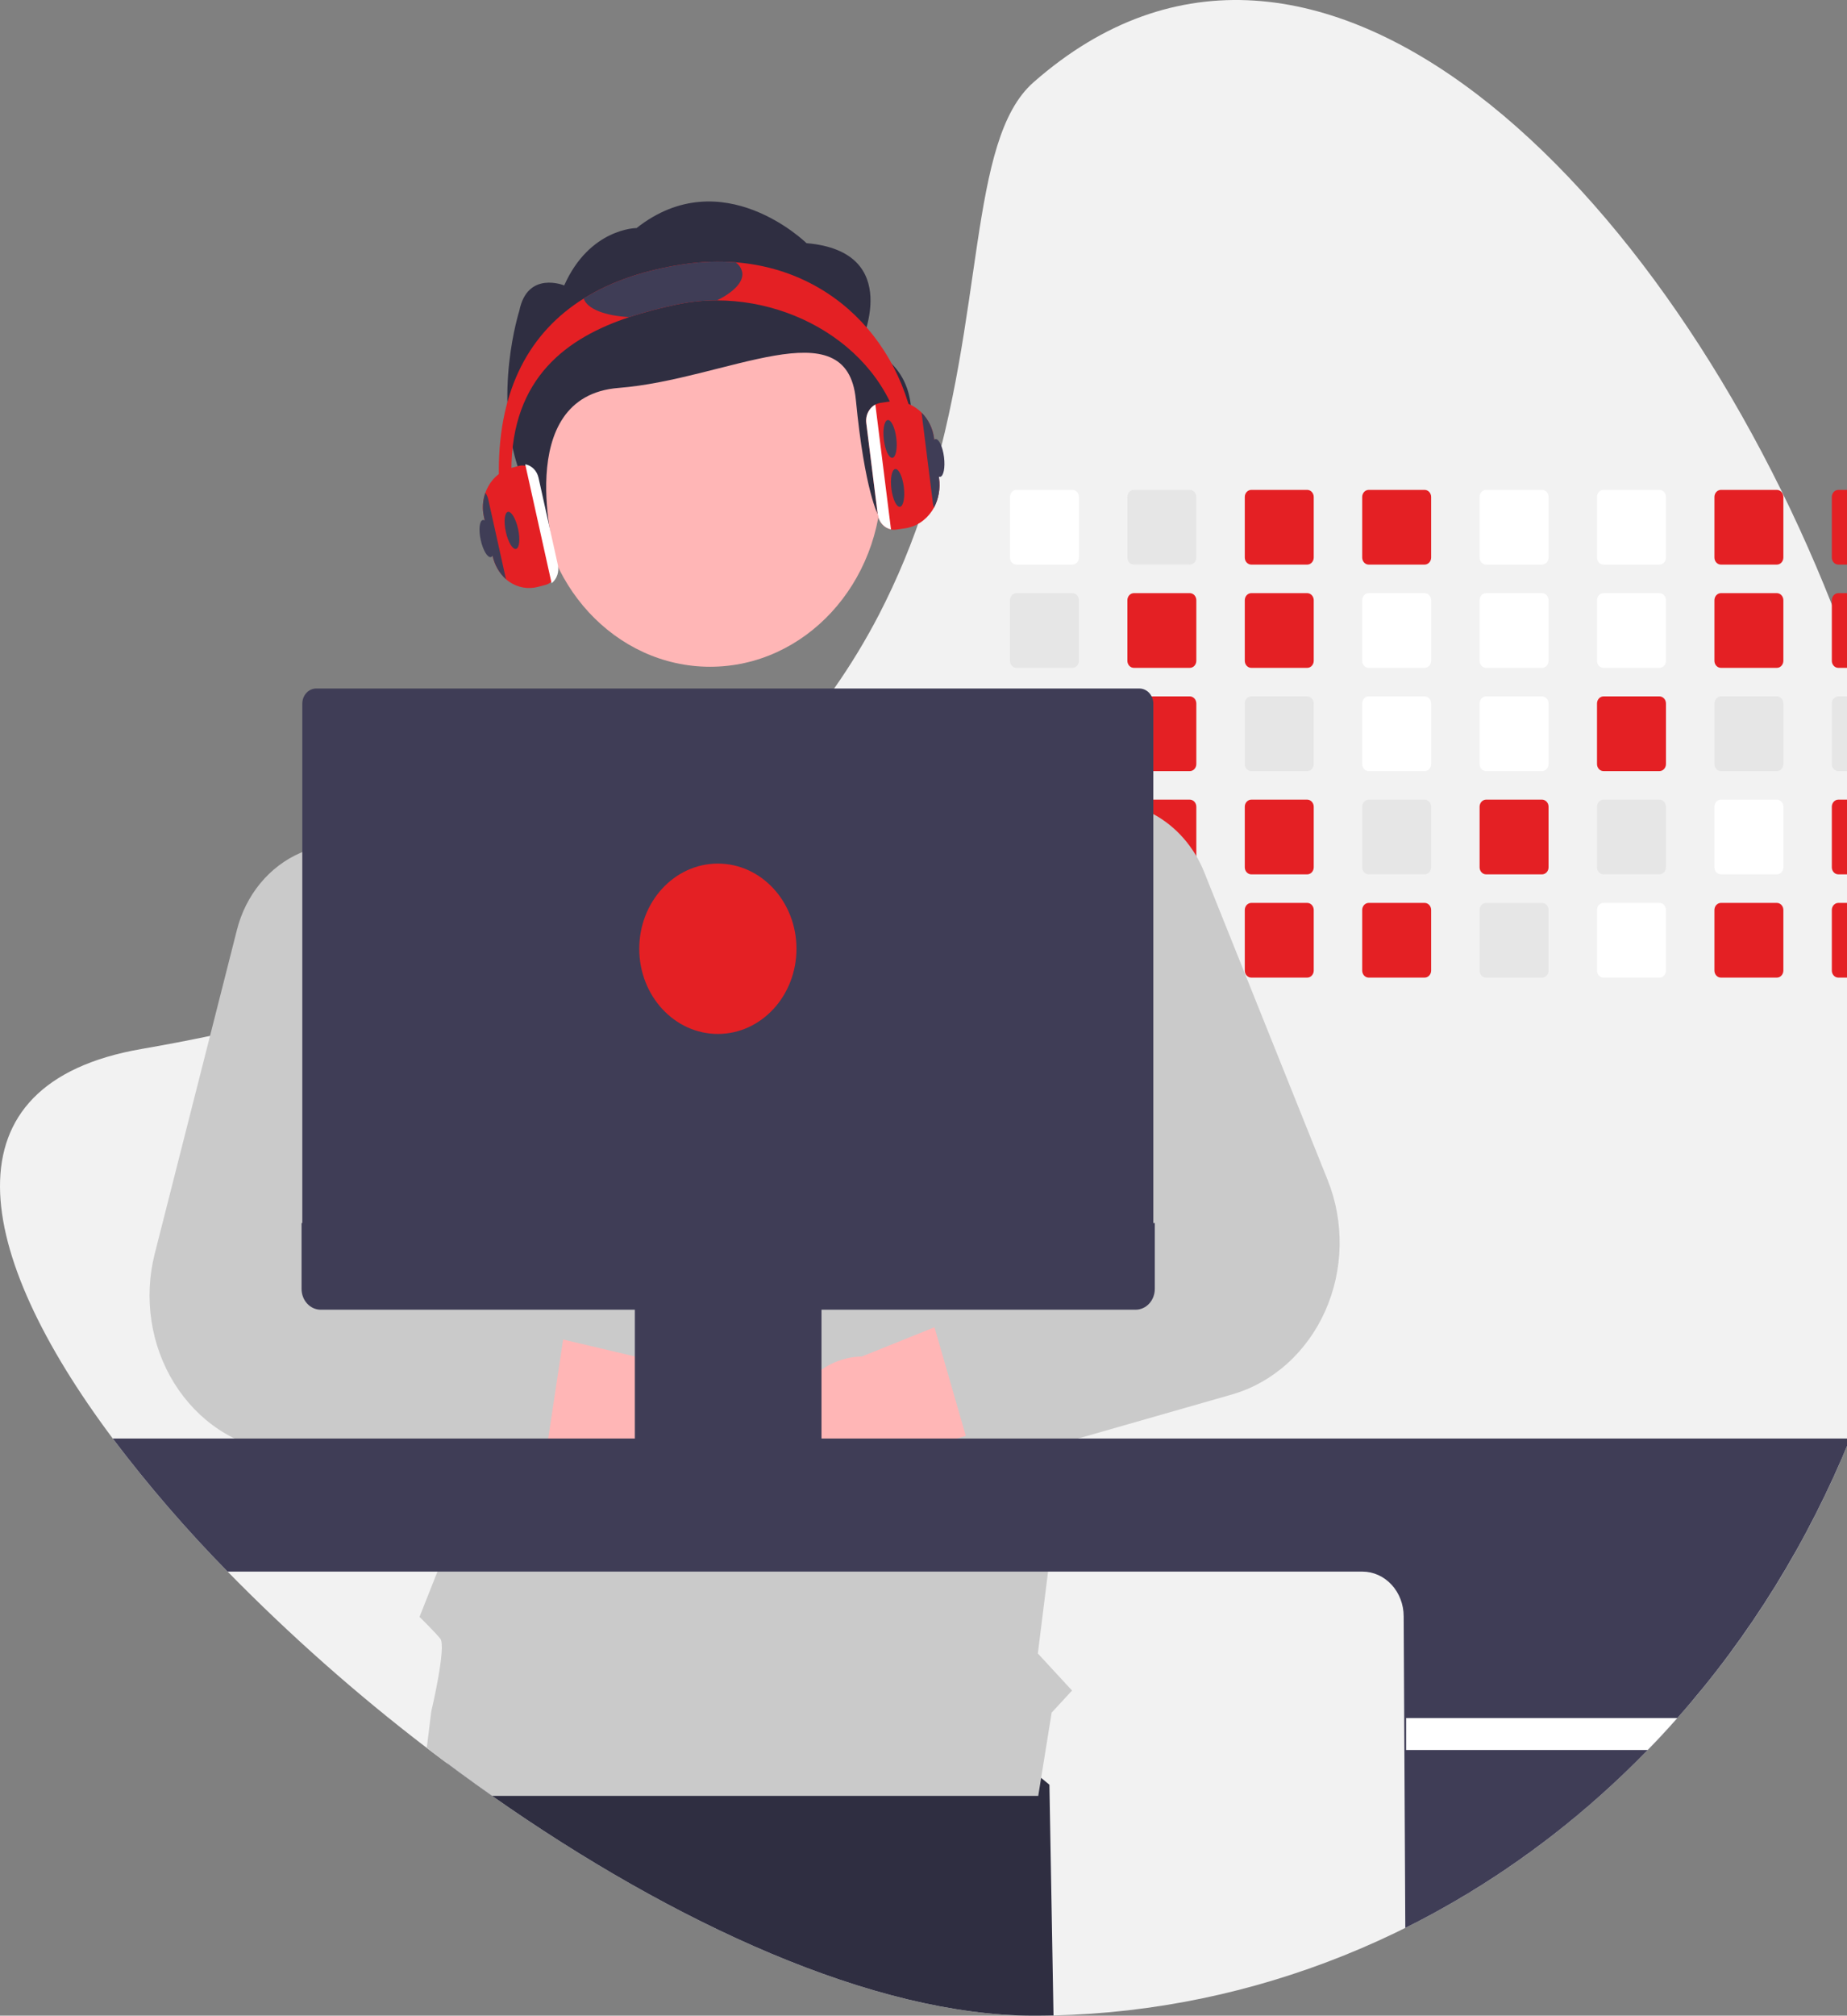 <svg width="320" height="349" viewBox="0 0 320 349" fill="none" xmlns="http://www.w3.org/2000/svg">
<rect x="0" y="0" width="320" height="349" fill="#808080" stroke="none"/>
<g clip-path="url(#clip0_15_251)">
<path d="M333.606 181.625C333.655 224.81 318.241 266.334 290.605 297.467C288.939 299.356 287.228 301.2 285.471 302.998C282.796 305.754 280.031 308.403 277.176 310.945C250.467 334.775 217.123 348.166 182.524 348.958C181.372 348.986 180.214 349 179.053 349C151.46 349 116.754 333.039 85.258 310.945C82.653 309.117 80.07 307.247 77.511 305.334C76.314 304.449 75.124 303.55 73.939 302.64C61.792 293.351 50.262 283.15 39.434 272.113C32.344 264.908 25.696 257.209 19.532 249.067C-4.669 216.74 -10.006 187.613 24.495 181.625C28.58 180.919 32.544 180.163 36.389 179.359C41.957 178.2 47.286 176.949 52.375 175.605C59.231 173.8 65.672 171.844 71.699 169.735C73.726 169.028 75.707 168.307 77.641 167.572C106.239 156.695 125.38 142.51 138.409 127.12C140.619 124.514 142.656 121.878 144.521 119.21C147.374 115.149 149.966 110.88 152.277 106.434C155.468 100.256 158.148 93.785 160.286 87.096L160.404 86.728C170.77 54.345 167.616 24.308 179.053 14.255C227.94 -28.723 288.804 32.482 317.371 104.658C318.811 108.295 320.166 111.954 321.435 115.634C322.004 117.279 322.554 118.926 323.083 120.576C324.475 124.877 325.738 129.189 326.872 133.512C327.307 135.161 327.722 136.808 328.116 138.454C328.538 140.23 328.943 142.001 329.317 143.773C332.097 156.742 333.606 169.532 333.606 181.625Z" fill="#F2F2F2"/>
<path d="M182.524 348.958C181.372 348.986 180.214 349 179.053 349C151.46 349 116.754 333.039 85.258 310.945C82.653 309.117 80.07 307.247 77.511 305.334L79.755 290.542L147.71 280.772L181.815 309.014L182.524 348.958Z" fill="#2F2E41"/>
<path d="M185.796 84.82H176.112C175.812 84.82 175.525 84.949 175.312 85.179C175.1 85.409 174.981 85.72 174.981 86.045V96.536C174.981 96.697 175.011 96.856 175.068 97.004C175.124 97.152 175.208 97.287 175.313 97.4C175.418 97.514 175.543 97.603 175.68 97.665C175.817 97.726 175.964 97.757 176.112 97.756H185.796C186.095 97.757 186.382 97.628 186.594 97.399C186.806 97.171 186.926 96.86 186.927 96.536V86.045C186.926 85.72 186.806 85.409 186.594 85.18C186.382 84.951 186.095 84.821 185.796 84.82Z" fill="white"/>
<path d="M185.796 102.698H176.112C175.812 102.698 175.525 102.827 175.312 103.057C175.1 103.287 174.981 103.598 174.981 103.923V114.414C174.981 114.575 175.011 114.734 175.068 114.882C175.124 115.03 175.208 115.165 175.313 115.278C175.418 115.392 175.543 115.481 175.68 115.543C175.817 115.604 175.964 115.635 176.112 115.634H185.796C186.095 115.635 186.382 115.506 186.594 115.277C186.806 115.049 186.926 114.738 186.927 114.414V103.923C186.926 103.598 186.806 103.287 186.594 103.058C186.382 102.828 186.095 102.699 185.796 102.698Z" fill="#E6E6E6"/>
<path d="M185.796 120.576H176.112C175.812 120.576 175.525 120.705 175.312 120.935C175.1 121.165 174.981 121.476 174.981 121.801V132.288C174.981 132.449 175.01 132.608 175.067 132.757C175.123 132.905 175.207 133.041 175.312 133.154C175.417 133.268 175.542 133.358 175.679 133.42C175.816 133.481 175.963 133.513 176.112 133.512H185.796C186.095 133.512 186.383 133.383 186.595 133.154C186.807 132.924 186.927 132.612 186.927 132.288V121.801C186.926 121.476 186.806 121.165 186.594 120.936C186.382 120.706 186.095 120.577 185.796 120.576Z" fill="#E6E6E6"/>
<path d="M186.909 139.462C186.861 139.18 186.723 138.925 186.52 138.741C186.317 138.557 186.061 138.456 185.796 138.454H176.112C175.812 138.454 175.525 138.583 175.312 138.813C175.1 139.043 174.981 139.354 174.981 139.679V150.166C174.981 150.327 175.01 150.486 175.067 150.635C175.123 150.783 175.207 150.919 175.312 151.032C175.417 151.146 175.542 151.236 175.679 151.298C175.816 151.359 175.963 151.391 176.112 151.39H185.796C186.096 151.39 186.383 151.261 186.595 151.032C186.807 150.802 186.927 150.49 186.927 150.166V139.679C186.928 139.606 186.922 139.534 186.909 139.462Z" fill="#E6E6E6"/>
<path d="M186.235 156.426C186.096 156.364 185.946 156.332 185.796 156.332H176.112C175.964 156.332 175.816 156.363 175.679 156.425C175.542 156.486 175.417 156.576 175.312 156.69C175.207 156.804 175.123 156.939 175.067 157.088C175.01 157.237 174.981 157.396 174.981 157.557V168.044C174.981 168.205 175.009 168.364 175.066 168.513C175.123 168.662 175.206 168.797 175.311 168.911C175.416 169.025 175.541 169.115 175.679 169.177C175.816 169.238 175.963 169.269 176.112 169.268H185.796C186.096 169.268 186.383 169.139 186.595 168.91C186.807 168.68 186.927 168.368 186.927 168.044V157.557C186.926 157.316 186.86 157.08 186.737 156.879C186.615 156.678 186.44 156.521 186.235 156.426Z" fill="#E6E6E6"/>
<path d="M206.137 84.82H196.454C196.154 84.82 195.866 84.949 195.654 85.179C195.442 85.409 195.323 85.72 195.323 86.045V96.536C195.323 96.697 195.352 96.856 195.409 97.004C195.466 97.152 195.549 97.287 195.654 97.4C195.76 97.514 195.884 97.603 196.021 97.665C196.158 97.726 196.305 97.757 196.454 97.756H206.137C206.436 97.757 206.723 97.628 206.936 97.399C207.148 97.171 207.267 96.86 207.268 96.536V86.045C207.267 85.72 207.148 85.409 206.936 85.18C206.724 84.951 206.437 84.821 206.137 84.82Z" fill="#E6E6E6"/>
<path d="M206.137 102.698H196.454C196.154 102.698 195.866 102.827 195.654 103.057C195.442 103.287 195.323 103.598 195.323 103.923V114.414C195.323 114.575 195.352 114.734 195.409 114.882C195.466 115.03 195.549 115.165 195.654 115.278C195.76 115.392 195.884 115.481 196.021 115.543C196.158 115.604 196.305 115.635 196.454 115.634H206.137C206.436 115.635 206.724 115.506 206.936 115.277C207.148 115.049 207.267 114.738 207.268 114.414V103.923C207.267 103.598 207.148 103.287 206.936 103.058C206.724 102.828 206.437 102.699 206.137 102.698Z" fill="#E42024"/>
<path d="M206.137 120.576H196.454C196.154 120.576 195.866 120.705 195.654 120.935C195.442 121.165 195.323 121.476 195.323 121.801V132.288C195.322 132.449 195.351 132.608 195.408 132.757C195.465 132.905 195.548 133.041 195.653 133.154C195.758 133.268 195.883 133.358 196.02 133.42C196.158 133.481 196.305 133.513 196.454 133.512H206.137C206.437 133.512 206.725 133.383 206.937 133.154C207.149 132.924 207.268 132.612 207.268 132.288V121.801C207.267 121.476 207.148 121.165 206.936 120.936C206.724 120.706 206.437 120.577 206.137 120.576Z" fill="#E42024"/>
<path d="M206.137 138.454H196.454C196.216 138.454 195.985 138.535 195.793 138.686C195.601 138.837 195.458 139.049 195.383 139.293C195.343 139.417 195.323 139.547 195.323 139.679V150.166C195.322 150.327 195.351 150.486 195.408 150.635C195.465 150.783 195.548 150.919 195.653 151.032C195.758 151.146 195.883 151.236 196.02 151.298C196.158 151.359 196.305 151.391 196.454 151.39H206.137C206.437 151.39 206.725 151.261 206.937 151.032C207.149 150.802 207.268 150.49 207.268 150.166V139.679C207.267 139.354 207.148 139.043 206.936 138.814C206.724 138.584 206.437 138.455 206.137 138.454Z" fill="#E42024"/>
<path d="M206.137 156.332H196.454C196.305 156.332 196.158 156.363 196.02 156.425C195.883 156.486 195.758 156.576 195.653 156.69C195.548 156.804 195.465 156.939 195.408 157.088C195.351 157.237 195.322 157.396 195.323 157.557V168.044C195.322 168.205 195.351 168.364 195.408 168.513C195.465 168.661 195.548 168.797 195.653 168.91C195.758 169.024 195.883 169.114 196.02 169.176C196.158 169.237 196.305 169.269 196.454 169.268H206.137C206.437 169.268 206.725 169.139 206.937 168.91C207.149 168.68 207.268 168.368 207.268 168.044V157.557C207.268 157.232 207.149 156.921 206.937 156.691C206.725 156.461 206.437 156.332 206.137 156.332Z" fill="#E6E6E6"/>
<path d="M226.479 84.82H216.795C216.495 84.82 216.208 84.949 215.995 85.179C215.783 85.409 215.664 85.72 215.664 86.045V96.536C215.664 96.697 215.694 96.856 215.751 97.004C215.807 97.152 215.891 97.287 215.996 97.4C216.101 97.514 216.226 97.603 216.363 97.665C216.5 97.726 216.647 97.757 216.795 97.756H226.479C226.778 97.757 227.065 97.628 227.277 97.399C227.489 97.171 227.609 96.86 227.61 96.536V86.045C227.609 85.72 227.489 85.409 227.277 85.18C227.065 84.951 226.778 84.821 226.479 84.82Z" fill="#E42024"/>
<path d="M226.479 102.698H216.795C216.495 102.698 216.208 102.827 215.995 103.057C215.783 103.287 215.664 103.598 215.664 103.923V114.414C215.664 114.575 215.694 114.734 215.751 114.882C215.807 115.03 215.891 115.165 215.996 115.278C216.101 115.392 216.226 115.481 216.363 115.543C216.5 115.604 216.647 115.635 216.795 115.634H226.479C226.778 115.635 227.065 115.506 227.277 115.277C227.489 115.049 227.609 114.738 227.61 114.414V103.923C227.609 103.598 227.489 103.287 227.277 103.058C227.065 102.828 226.778 102.699 226.479 102.698Z" fill="#E42024"/>
<path d="M226.479 120.576H216.795C216.495 120.576 216.208 120.705 215.995 120.935C215.783 121.165 215.664 121.476 215.664 121.801V132.288C215.664 132.449 215.693 132.608 215.75 132.757C215.806 132.905 215.89 133.041 215.995 133.154C216.1 133.268 216.225 133.358 216.362 133.42C216.499 133.481 216.646 133.513 216.795 133.512H226.479C226.778 133.512 227.066 133.383 227.278 133.154C227.49 132.924 227.609 132.612 227.61 132.288V121.801C227.609 121.476 227.489 121.165 227.277 120.936C227.065 120.706 226.778 120.577 226.479 120.576Z" fill="#E6E6E6"/>
<path d="M226.479 138.454H216.795C216.495 138.454 216.208 138.583 215.995 138.813C215.783 139.043 215.664 139.354 215.664 139.679V150.166C215.664 150.327 215.693 150.486 215.75 150.635C215.806 150.783 215.89 150.919 215.995 151.032C216.1 151.146 216.225 151.236 216.362 151.298C216.499 151.359 216.646 151.391 216.795 151.39H226.479C226.778 151.39 227.066 151.261 227.278 151.032C227.49 150.802 227.609 150.49 227.61 150.166V139.679C227.609 139.354 227.489 139.043 227.277 138.814C227.065 138.584 226.778 138.455 226.479 138.454Z" fill="#E42024"/>
<path d="M226.479 156.332H216.795C216.646 156.332 216.499 156.363 216.362 156.425C216.225 156.486 216.1 156.576 215.995 156.69C215.89 156.804 215.806 156.939 215.75 157.088C215.693 157.237 215.664 157.396 215.664 157.557V168.044C215.664 168.205 215.693 168.364 215.75 168.513C215.806 168.661 215.89 168.797 215.995 168.91C216.1 169.024 216.225 169.114 216.362 169.176C216.499 169.237 216.646 169.269 216.795 169.268H226.479C226.778 169.268 227.066 169.139 227.278 168.91C227.49 168.68 227.609 168.368 227.61 168.044V157.557C227.609 157.232 227.49 156.921 227.278 156.691C227.066 156.461 226.778 156.332 226.479 156.332Z" fill="#E42024"/>
<path d="M246.82 84.82H237.137C236.837 84.82 236.549 84.949 236.337 85.179C236.125 85.409 236.006 85.72 236.005 86.045V96.536C236.006 96.697 236.035 96.856 236.092 97.004C236.149 97.152 236.232 97.287 236.337 97.4C236.442 97.514 236.567 97.603 236.704 97.665C236.841 97.726 236.988 97.757 237.137 97.756H246.82C247.119 97.757 247.406 97.628 247.618 97.399C247.83 97.171 247.95 96.86 247.951 96.536V86.045C247.95 85.72 247.831 85.409 247.619 85.18C247.407 84.951 247.12 84.821 246.82 84.82Z" fill="#E42024"/>
<path d="M246.82 102.698H237.137C236.837 102.698 236.549 102.827 236.337 103.057C236.125 103.287 236.006 103.598 236.005 103.923V114.414C236.006 114.575 236.035 114.734 236.092 114.882C236.149 115.03 236.232 115.165 236.337 115.278C236.442 115.392 236.567 115.481 236.704 115.543C236.841 115.604 236.988 115.635 237.137 115.634H246.82C247.119 115.635 247.406 115.506 247.618 115.277C247.83 115.049 247.95 114.738 247.951 114.414V103.923C247.95 103.598 247.831 103.287 247.619 103.058C247.407 102.828 247.12 102.699 246.82 102.698Z" fill="white"/>
<path d="M246.82 120.576H237.137C236.837 120.576 236.549 120.705 236.337 120.935C236.125 121.165 236.006 121.476 236.005 121.801V132.288C236.005 132.449 236.034 132.608 236.091 132.757C236.148 132.905 236.231 133.041 236.336 133.154C236.441 133.268 236.566 133.358 236.703 133.42C236.841 133.481 236.988 133.513 237.137 133.512H246.82C247.12 133.512 247.408 133.383 247.62 133.154C247.832 132.924 247.951 132.612 247.951 132.288V121.801C247.95 121.476 247.831 121.165 247.619 120.936C247.407 120.706 247.12 120.577 246.82 120.576Z" fill="white"/>
<path d="M246.82 138.454H237.137C236.837 138.454 236.549 138.583 236.337 138.813C236.125 139.043 236.006 139.354 236.005 139.679V150.166C236.005 150.327 236.034 150.486 236.091 150.635C236.148 150.783 236.231 150.919 236.336 151.032C236.441 151.146 236.566 151.236 236.703 151.298C236.841 151.359 236.988 151.391 237.137 151.39H246.82C247.12 151.39 247.408 151.261 247.62 151.032C247.832 150.802 247.951 150.49 247.951 150.166V139.679C247.95 139.354 247.831 139.043 247.619 138.814C247.407 138.584 247.12 138.455 246.82 138.454Z" fill="#E6E6E6"/>
<path d="M246.82 156.332H237.137C236.988 156.332 236.841 156.363 236.703 156.425C236.566 156.486 236.441 156.576 236.336 156.69C236.231 156.804 236.148 156.939 236.091 157.088C236.034 157.237 236.005 157.396 236.005 157.557V168.044C236.005 168.205 236.034 168.364 236.091 168.513C236.148 168.661 236.231 168.797 236.336 168.91C236.441 169.024 236.566 169.114 236.703 169.176C236.841 169.237 236.988 169.269 237.137 169.268H246.82C247.12 169.268 247.408 169.139 247.62 168.91C247.832 168.68 247.951 168.368 247.951 168.044V157.557C247.951 157.232 247.832 156.921 247.62 156.691C247.408 156.461 247.12 156.332 246.82 156.332Z" fill="#E42024"/>
<path d="M267.161 84.82H257.474C257.174 84.821 256.888 84.951 256.677 85.18C256.465 85.41 256.347 85.721 256.347 86.045V96.536C256.347 96.86 256.466 97.17 256.677 97.399C256.888 97.628 257.175 97.756 257.474 97.756H267.161C267.461 97.757 267.748 97.628 267.96 97.4C268.172 97.171 268.292 96.86 268.293 96.536V86.045C268.292 85.72 268.172 85.409 267.96 85.18C267.748 84.951 267.461 84.821 267.161 84.82Z" fill="white"/>
<path d="M267.161 102.698H257.474C257.174 102.699 256.888 102.829 256.677 103.058C256.465 103.288 256.347 103.599 256.347 103.923V114.414C256.347 114.738 256.466 115.048 256.677 115.277C256.888 115.506 257.175 115.634 257.474 115.634H267.161C267.461 115.635 267.748 115.506 267.96 115.277C268.172 115.049 268.292 114.738 268.293 114.414V103.923C268.292 103.598 268.172 103.287 267.96 103.058C267.748 102.828 267.461 102.699 267.161 102.698Z" fill="white"/>
<path d="M267.161 120.576H257.474C257.174 120.577 256.888 120.707 256.677 120.936C256.465 121.166 256.347 121.477 256.347 121.801V132.288C256.347 132.448 256.375 132.607 256.432 132.756C256.488 132.904 256.571 133.039 256.676 133.153C256.78 133.267 256.905 133.357 257.042 133.419C257.179 133.48 257.325 133.512 257.474 133.512H267.161C267.461 133.512 267.749 133.383 267.961 133.154C268.173 132.924 268.292 132.612 268.293 132.288V121.801C268.292 121.476 268.172 121.165 267.96 120.936C267.748 120.706 267.461 120.577 267.161 120.576Z" fill="white"/>
<path d="M267.161 138.454H257.474C257.174 138.455 256.888 138.585 256.677 138.814C256.465 139.044 256.347 139.355 256.347 139.679V150.166C256.347 150.326 256.375 150.485 256.432 150.634C256.488 150.782 256.571 150.917 256.676 151.031C256.78 151.145 256.905 151.235 257.042 151.297C257.179 151.358 257.325 151.39 257.474 151.39H267.161C267.461 151.39 267.749 151.261 267.961 151.032C268.173 150.802 268.292 150.49 268.293 150.166V139.679C268.292 139.354 268.172 139.043 267.96 138.814C267.748 138.584 267.461 138.455 267.161 138.454Z" fill="#E42024"/>
<path d="M267.161 156.332H257.474C257.325 156.332 257.179 156.364 257.042 156.426C256.905 156.488 256.78 156.578 256.676 156.692C256.571 156.805 256.488 156.94 256.432 157.089C256.375 157.237 256.347 157.396 256.347 157.557V168.044C256.347 168.204 256.375 168.363 256.432 168.512C256.488 168.66 256.571 168.795 256.676 168.909C256.78 169.023 256.905 169.113 257.042 169.175C257.179 169.236 257.325 169.268 257.474 169.268H267.161C267.461 169.268 267.749 169.139 267.961 168.91C268.173 168.68 268.292 168.368 268.293 168.044V157.557C268.292 157.232 268.173 156.921 267.961 156.691C267.749 156.461 267.461 156.332 267.161 156.332Z" fill="#E6E6E6"/>
<path d="M287.503 84.82H277.815C277.516 84.821 277.229 84.951 277.018 85.18C276.807 85.41 276.688 85.721 276.688 86.045V96.536C276.689 96.86 276.807 97.17 277.019 97.399C277.23 97.628 277.516 97.756 277.815 97.756H287.503C287.802 97.757 288.089 97.628 288.301 97.4C288.513 97.171 288.633 96.86 288.634 96.536V86.045C288.633 85.72 288.514 85.409 288.302 85.18C288.09 84.951 287.803 84.821 287.503 84.82Z" fill="white"/>
<path d="M287.503 102.698H277.815C277.516 102.699 277.229 102.829 277.018 103.058C276.807 103.288 276.688 103.599 276.688 103.923V114.414C276.689 114.738 276.807 115.048 277.019 115.277C277.23 115.506 277.516 115.634 277.815 115.634H287.503C287.802 115.635 288.089 115.506 288.301 115.277C288.513 115.049 288.633 114.738 288.634 114.414V103.923C288.633 103.598 288.514 103.287 288.302 103.058C288.09 102.828 287.803 102.699 287.503 102.698Z" fill="white"/>
<path d="M287.503 120.576H277.815C277.516 120.577 277.229 120.707 277.018 120.936C276.807 121.166 276.688 121.477 276.688 121.801V132.288C276.688 132.448 276.717 132.607 276.773 132.756C276.83 132.904 276.913 133.039 277.017 133.153C277.122 133.267 277.246 133.357 277.383 133.419C277.52 133.48 277.667 133.512 277.815 133.512H287.503C287.803 133.512 288.091 133.383 288.303 133.153C288.515 132.924 288.634 132.612 288.634 132.288V121.801C288.633 121.476 288.514 121.165 288.302 120.936C288.09 120.706 287.803 120.577 287.503 120.576Z" fill="#E42024"/>
<path d="M287.503 138.454H277.815C277.516 138.455 277.229 138.585 277.018 138.814C276.807 139.044 276.688 139.355 276.688 139.679V150.166C276.688 150.326 276.717 150.485 276.773 150.634C276.83 150.782 276.913 150.917 277.017 151.031C277.122 151.145 277.246 151.235 277.383 151.297C277.52 151.358 277.667 151.39 277.815 151.39H287.503C287.803 151.39 288.091 151.261 288.303 151.032C288.515 150.802 288.634 150.49 288.634 150.166V139.679C288.633 139.354 288.514 139.043 288.302 138.814C288.09 138.584 287.803 138.455 287.503 138.454Z" fill="#E6E6E6"/>
<path d="M287.503 156.332H277.815C277.667 156.332 277.52 156.364 277.383 156.426C277.246 156.488 277.122 156.578 277.017 156.692C276.913 156.805 276.83 156.94 276.773 157.089C276.717 157.237 276.688 157.396 276.688 157.557V168.044C276.688 168.204 276.717 168.363 276.773 168.512C276.83 168.66 276.913 168.795 277.017 168.909C277.122 169.023 277.246 169.113 277.383 169.175C277.52 169.236 277.667 169.268 277.815 169.268H287.503C287.803 169.268 288.091 169.139 288.303 168.91C288.515 168.68 288.634 168.368 288.634 168.044V157.557C288.634 157.232 288.515 156.921 288.303 156.691C288.091 156.461 287.803 156.332 287.503 156.332Z" fill="white"/>
<path d="M307.844 84.82H298.157C297.857 84.821 297.571 84.951 297.36 85.18C297.148 85.41 297.03 85.721 297.03 86.045V96.536C297.03 96.86 297.149 97.17 297.36 97.399C297.571 97.628 297.858 97.756 298.157 97.756H307.844C308.144 97.757 308.431 97.628 308.643 97.4C308.855 97.171 308.974 96.86 308.976 96.536V86.045C308.975 85.72 308.855 85.409 308.643 85.18C308.431 84.951 308.144 84.821 307.844 84.82Z" fill="#E42024"/>
<path d="M307.844 102.698H298.157C297.857 102.699 297.571 102.829 297.36 103.058C297.148 103.288 297.03 103.599 297.03 103.923V114.414C297.03 114.738 297.149 115.048 297.36 115.277C297.571 115.506 297.858 115.634 298.157 115.634H307.844C308.144 115.635 308.431 115.506 308.643 115.277C308.855 115.049 308.975 114.738 308.976 114.414V103.923C308.975 103.598 308.855 103.287 308.643 103.058C308.431 102.828 308.144 102.699 307.844 102.698Z" fill="#E42024"/>
<path d="M307.844 120.576H298.157C297.857 120.577 297.571 120.707 297.36 120.936C297.148 121.166 297.03 121.477 297.03 121.801V132.288C297.029 132.448 297.058 132.607 297.115 132.756C297.171 132.904 297.254 133.039 297.359 133.153C297.463 133.267 297.588 133.357 297.725 133.419C297.862 133.48 298.008 133.512 298.157 133.512H307.844C308.144 133.512 308.432 133.383 308.644 133.153C308.856 132.924 308.975 132.612 308.976 132.288V121.801C308.975 121.476 308.855 121.165 308.643 120.936C308.431 120.706 308.144 120.577 307.844 120.576Z" fill="#E6E6E6"/>
<path d="M307.844 138.454H298.157C297.857 138.455 297.571 138.585 297.36 138.814C297.148 139.044 297.03 139.355 297.03 139.679V150.166C297.029 150.326 297.058 150.485 297.115 150.634C297.171 150.782 297.254 150.917 297.359 151.031C297.463 151.145 297.588 151.235 297.725 151.297C297.862 151.358 298.008 151.39 298.157 151.39H307.844C308.144 151.39 308.432 151.261 308.644 151.032C308.856 150.802 308.975 150.49 308.976 150.166V139.679C308.975 139.354 308.855 139.043 308.643 138.814C308.431 138.584 308.144 138.455 307.844 138.454Z" fill="white"/>
<path d="M307.844 156.332H298.157C298.008 156.332 297.862 156.364 297.725 156.426C297.588 156.488 297.463 156.578 297.359 156.692C297.254 156.805 297.171 156.94 297.115 157.089C297.058 157.237 297.029 157.396 297.03 157.557V168.044C297.029 168.204 297.058 168.363 297.115 168.512C297.171 168.66 297.254 168.795 297.359 168.909C297.463 169.023 297.588 169.113 297.725 169.175C297.862 169.236 298.008 169.268 298.157 169.268H307.844C308.144 169.268 308.432 169.139 308.644 168.91C308.856 168.68 308.975 168.368 308.976 168.044V157.557C308.975 157.232 308.856 156.921 308.644 156.691C308.432 156.461 308.144 156.332 307.844 156.332Z" fill="#E42024"/>
<path d="M328.186 84.82H318.498C318.199 84.821 317.912 84.951 317.701 85.18C317.49 85.41 317.371 85.721 317.371 86.045V96.536C317.371 96.86 317.49 97.17 317.701 97.399C317.913 97.628 318.199 97.756 318.498 97.756H328.186C328.485 97.757 328.772 97.628 328.984 97.4C329.196 97.171 329.316 96.86 329.317 96.536V86.045C329.316 85.72 329.197 85.409 328.985 85.18C328.773 84.951 328.486 84.821 328.186 84.82Z" fill="#E42024"/>
<path d="M328.186 102.698H318.498C318.199 102.699 317.912 102.829 317.701 103.058C317.49 103.288 317.371 103.599 317.371 103.923V114.414C317.371 114.738 317.49 115.048 317.701 115.277C317.913 115.506 318.199 115.634 318.498 115.634H328.186C328.485 115.635 328.772 115.506 328.984 115.277C329.196 115.049 329.316 114.738 329.317 114.414V103.923C329.316 103.598 329.197 103.287 328.985 103.058C328.773 102.828 328.486 102.699 328.186 102.698Z" fill="#E42024"/>
<path d="M328.186 120.576H318.498C318.199 120.577 317.912 120.707 317.701 120.936C317.49 121.166 317.371 121.477 317.371 121.801V132.288C317.371 132.448 317.4 132.607 317.456 132.756C317.513 132.904 317.596 133.039 317.7 133.153C317.805 133.267 317.929 133.357 318.066 133.419C318.203 133.48 318.35 133.512 318.498 133.512H328.186C328.486 133.512 328.773 133.383 328.986 133.153C329.198 132.924 329.317 132.612 329.317 132.288V121.801C329.316 121.476 329.197 121.165 328.985 120.936C328.773 120.706 328.486 120.577 328.186 120.576Z" fill="#E6E6E6"/>
<path d="M328.186 138.454H318.498C318.199 138.455 317.912 138.585 317.701 138.814C317.49 139.044 317.371 139.355 317.371 139.679V150.166C317.371 150.326 317.4 150.485 317.456 150.634C317.513 150.782 317.596 150.917 317.7 151.031C317.805 151.145 317.929 151.235 318.066 151.297C318.203 151.358 318.35 151.39 318.498 151.39H328.186C328.486 151.39 328.773 151.261 328.986 151.032C329.198 150.802 329.317 150.49 329.317 150.166V139.679C329.316 139.354 329.197 139.043 328.985 138.814C328.773 138.584 328.486 138.455 328.186 138.454Z" fill="#E42024"/>
<path d="M328.186 156.332H318.498C318.35 156.332 318.203 156.364 318.066 156.426C317.929 156.488 317.805 156.578 317.7 156.692C317.596 156.805 317.513 156.94 317.456 157.089C317.4 157.237 317.371 157.396 317.371 157.557V168.044C317.371 168.204 317.4 168.363 317.456 168.512C317.513 168.66 317.596 168.795 317.7 168.909C317.805 169.023 317.929 169.113 318.066 169.175C318.203 169.236 318.35 169.268 318.498 169.268H328.186C328.486 169.268 328.773 169.139 328.986 168.91C329.198 168.68 329.317 168.368 329.317 168.044V157.557C329.317 157.232 329.198 156.921 328.986 156.691C328.773 156.461 328.486 156.332 328.186 156.332Z" fill="#E42024"/>
<path d="M146.208 310.946H145.938L146.169 310.913L146.208 310.946Z" fill="#2F2E41"/>
<path d="M123.03 115.444C139.444 115.444 152.751 101.034 152.751 83.258C152.751 65.482 139.444 51.072 123.03 51.072C106.615 51.072 93.308 65.482 93.308 83.258C93.308 101.034 106.615 115.444 123.03 115.444Z" fill="#FFB6B6"/>
<path d="M149.057 59.66C149.057 59.66 156.831 43.566 139.729 42.103C139.729 42.103 125.149 27.781 110.289 39.485C110.289 39.485 102.183 39.485 97.75 49.418C97.75 49.418 91.375 46.8 89.974 53.807C89.974 53.807 85.309 68.438 89.974 81.605C94.639 94.772 96.189 96.234 96.189 96.234C96.189 96.234 88.523 68.629 107.181 67.166C125.84 65.703 146.719 53.076 148.274 69.169C149.829 85.262 152.169 89.227 152.169 89.227C152.169 89.227 166.937 66.243 149.057 59.66Z" fill="#2F2E41"/>
<path d="M199.912 162.579L199.816 163.125L198.742 169.268L191.316 211.761L190.877 214.263L189.954 219.553L188.693 226.77L185.896 242.764L185.095 247.347L184.795 249.067L184.691 249.67L183.86 254.414L183.607 255.846L181.58 272.113L179.81 286.288L185.735 292.704L182.202 296.53L179.884 310.912L179.888 310.945H85.258C81.43 308.26 77.657 305.491 73.939 302.64L74.718 296.327C74.718 296.327 77.398 285.054 76.271 283.706C75.149 282.359 72.686 279.952 72.686 279.952L75.788 272.113L76.219 271.025L75.497 254.805L75.479 254.414L75.24 249.067L75.21 248.379L75.162 247.347L74.244 226.77L74.226 226.431L73.948 220.194L73.687 214.263L73.574 211.761L72.456 186.732L71.699 169.735L71.038 154.938L73.696 153.963L102.124 143.5L113.9 126.922L138.409 127.12L150.407 127.219L170.426 147.325L174.981 149.68L175.016 149.699L178.283 151.39L186.566 155.673L195.323 160.205L199.816 162.527L199.912 162.579Z" fill="#CACACA"/>
<path d="M117.067 262.659C115.271 263.412 113.345 263.73 111.423 263.59C109.501 263.45 107.631 262.855 105.945 261.848C104.258 260.84 102.796 259.445 101.661 257.759C100.527 256.073 99.747 254.139 99.378 252.092L53.023 244.97L69.137 225.23L110.686 235.02C113.903 234.575 117.158 235.424 119.836 237.406C122.513 239.387 124.426 242.363 125.213 245.77C126 249.177 125.605 252.778 124.104 255.89C122.602 259.003 120.099 261.411 117.067 262.659V262.659Z" fill="#FFB6B6"/>
<path d="M96.399 226.77C95.541 225.591 94.325 224.779 92.967 224.476L73.948 220.194L71.995 219.755C70.86 219.499 69.787 218.986 68.848 218.249C67.909 217.513 67.124 216.57 66.544 215.483C65.943 214.341 65.579 213.071 65.478 211.761C65.388 210.57 65.519 209.372 65.865 208.237L72.456 186.732L76.732 172.778C77.25 171.095 77.556 169.344 77.641 167.572C77.879 162.67 76.479 157.838 73.696 153.963C71.249 150.556 67.855 148.092 64.016 146.935C60.176 145.778 56.095 145.989 52.375 147.537C52.267 147.579 52.154 147.626 52.045 147.673C49.377 148.827 46.993 150.637 45.082 152.96C43.172 155.282 41.786 158.055 41.034 161.057L36.388 179.359L26.805 217.089C25.846 220.869 25.652 224.829 26.237 228.698C26.822 232.567 28.172 236.253 30.194 239.505C32.217 242.756 34.864 245.496 37.955 247.537C41.046 249.577 44.508 250.871 48.103 251.328L75.497 254.805L88.173 256.416C89.639 256.607 91.117 256.192 92.314 255.256C93.51 254.319 94.337 252.928 94.629 251.361C94.649 251.276 94.665 251.189 94.677 251.102L94.981 249.067L97.561 231.929L97.587 231.754C97.721 230.88 97.685 229.984 97.481 229.126C97.276 228.268 96.908 227.465 96.399 226.77Z" fill="#CACACA"/>
<path d="M146.594 263.208C148.47 263.68 150.419 263.7 152.303 263.268C154.187 262.836 155.961 261.961 157.5 260.706C159.038 259.452 160.304 257.847 161.208 256.005C162.111 254.163 162.631 252.129 162.731 250.046L207.695 235.916L189.171 218.834L149.312 234.871C146.07 234.922 142.957 236.26 140.564 238.63C138.172 241 136.665 244.239 136.33 247.732C135.995 251.225 136.855 254.73 138.746 257.582C140.638 260.434 143.43 262.436 146.594 263.208V263.208Z" fill="#FFB6B6"/>
<path d="M230.02 204.308L208.634 151.009C206.885 146.633 203.761 143.07 199.816 140.951C198.597 140.301 197.316 139.795 195.997 139.443C195.792 139.387 195.588 139.335 195.384 139.293C192.585 138.631 189.683 138.69 186.909 139.462C184.374 140.168 182.004 141.444 179.955 143.208C177.906 144.972 176.223 147.184 175.016 149.699C175.003 149.72 174.991 149.742 174.981 149.765C173.633 152.589 172.916 155.716 172.888 158.895C172.86 162.074 173.522 165.216 174.82 168.067L175.086 168.642L190.198 201.51C190.714 202.634 191.005 203.863 191.051 205.118C191.098 206.372 190.899 207.622 190.467 208.788C190.036 209.953 189.382 211.006 188.549 211.878C187.715 212.75 186.72 213.421 185.63 213.848L184.569 214.263L165.48 221.729C164.048 222.283 162.87 223.417 162.194 224.892C161.518 226.367 161.397 228.069 161.857 229.639L161.904 229.804L167.255 248.346C167.281 248.431 167.307 248.516 167.338 248.601C167.385 248.761 167.443 248.916 167.512 249.067C168.081 250.448 169.086 251.564 170.346 252.214C171.607 252.865 173.041 253.006 174.389 252.614L184.691 249.67L186.792 249.067L213.393 241.459C216.893 240.457 220.152 238.648 222.947 236.156C225.742 233.664 228.006 230.547 229.585 227.019C231.164 223.491 232.02 219.635 232.095 215.715C232.17 211.795 231.462 207.904 230.02 204.308L230.02 204.308Z" fill="#CACACA"/>
<path d="M19.532 249.067C25.696 257.209 32.344 264.908 39.434 272.113H236.049C237.943 272.116 239.759 272.933 241.098 274.384C242.437 275.835 243.19 277.802 243.192 279.853L243.475 333.807C255.57 327.789 266.898 320.105 277.176 310.945C280.029 308.406 282.795 305.757 285.471 302.998C287.225 301.198 288.936 299.355 290.605 297.467C303.118 283.351 313.25 266.97 320.543 249.067H19.532Z" fill="#3F3D56"/>
<path d="M290.605 297.467C288.939 299.356 287.228 301.2 285.472 302.998H243.618V297.467H290.605Z" fill="white"/>
<path d="M199.52 120.576C199.314 120.163 199.008 119.818 198.635 119.577C198.262 119.337 197.836 119.21 197.402 119.21H54.785C54.146 119.212 53.533 119.488 53.082 119.978C52.63 120.468 52.376 121.132 52.375 121.825V214.263H199.816V121.825C199.819 121.388 199.717 120.958 199.52 120.576Z" fill="#3F3D56"/>
<path d="M52.246 211.76V223.167C52.246 223.64 52.332 224.108 52.499 224.545C52.666 224.982 52.911 225.379 53.22 225.713C53.529 226.048 53.895 226.313 54.299 226.494C54.702 226.675 55.135 226.768 55.571 226.768H109.991V249.28H109.268C109.211 249.28 109.155 249.292 109.103 249.315C109.05 249.339 109.003 249.373 108.962 249.417C108.922 249.46 108.891 249.512 108.869 249.569C108.847 249.625 108.836 249.686 108.836 249.748V251.313C108.836 251.375 108.847 251.436 108.869 251.492C108.891 251.549 108.922 251.601 108.962 251.644C109.003 251.688 109.05 251.722 109.103 251.746C109.155 251.769 109.211 251.781 109.268 251.781H143.051C143.107 251.781 143.164 251.769 143.216 251.746C143.268 251.722 143.316 251.688 143.356 251.644C143.396 251.601 143.428 251.549 143.45 251.492C143.472 251.436 143.483 251.375 143.483 251.313V249.748C143.483 249.686 143.472 249.625 143.45 249.569C143.428 249.512 143.396 249.46 143.356 249.417C143.316 249.373 143.268 249.339 143.216 249.315C143.164 249.292 143.107 249.28 143.051 249.28H142.328V226.768H196.747C197.184 226.768 197.616 226.675 198.02 226.494C198.423 226.313 198.79 226.048 199.099 225.713C199.407 225.379 199.652 224.982 199.819 224.545C199.986 224.108 200.072 223.64 200.072 223.167V211.76H52.246Z" fill="#3F3D56"/>
<path d="M124.373 179.02C131.895 179.02 137.992 172.417 137.992 164.272C137.992 156.127 131.895 149.524 124.373 149.524C116.852 149.524 110.754 156.127 110.754 164.272C110.754 172.417 116.852 179.02 124.373 179.02Z" fill="#E42024"/>
<path d="M159.072 81.499H156.897C156.897 63.692 140.623 52.023 124.206 52.013C121.818 52.006 119.435 52.257 117.093 52.762C114.457 53.332 111.721 54.015 109.032 54.906C98.431 58.425 88.599 65.227 88.599 81.499C88.597 84.659 88.969 87.806 89.704 90.864L87.599 91.458C86.818 88.206 86.423 84.859 86.424 81.499C86.424 67.281 91.814 57.516 101.124 51.693C106.018 48.631 111.99 46.657 118.833 45.696C121.681 45.286 124.56 45.191 127.425 45.413C146.305 46.883 159.072 62.561 159.072 81.499Z" fill="#E42024"/>
<path d="M162.696 82.804L161.839 75.945C161.628 74.213 160.857 72.617 159.664 71.441C158.898 70.674 157.981 70.106 156.983 69.78C155.984 69.453 154.93 69.377 153.9 69.557L152.539 69.759C152.166 69.812 151.807 69.945 151.482 70.15C151.157 70.354 150.873 70.627 150.646 70.951C150.417 71.275 150.25 71.644 150.154 72.037C150.057 72.431 150.034 72.842 150.085 73.245L152.064 89.046C152.146 89.69 152.412 90.29 152.826 90.761C153.24 91.232 153.78 91.55 154.37 91.67C154.545 91.708 154.722 91.727 154.901 91.726C155.029 91.726 155.157 91.717 155.283 91.698L156.806 91.477C157.734 91.343 158.628 91.006 159.431 90.485C160.235 89.964 160.931 89.271 161.478 88.448C161.596 88.269 161.709 88.085 161.813 87.896C162.628 86.355 162.94 84.561 162.696 82.804Z" fill="#E42024"/>
<path d="M151.66 70.047C151.26 70.257 150.913 70.567 150.646 70.951C150.417 71.275 150.25 71.644 150.154 72.037C150.057 72.431 150.034 72.842 150.085 73.245L152.064 89.046C152.146 89.69 152.412 90.29 152.826 90.761C153.24 91.232 153.78 91.55 154.37 91.67L151.66 70.047Z" fill="white"/>
<path d="M162.696 82.804L161.839 75.945C161.628 74.213 160.857 72.617 159.664 71.441L161.635 87.162C161.664 87.414 161.724 87.661 161.813 87.896C162.628 86.355 162.94 84.561 162.696 82.804Z" fill="#3F3D56"/>
<path d="M155.923 87.746C156.518 87.659 156.817 86.125 156.591 84.32C156.365 82.515 155.7 81.123 155.104 81.21C154.509 81.298 154.21 82.832 154.436 84.637C154.662 86.441 155.328 87.833 155.923 87.746Z" fill="#3F3D56"/>
<path d="M154.618 79.266C155.213 79.179 155.512 77.645 155.286 75.84C155.06 74.036 154.395 72.643 153.799 72.731C153.204 72.818 152.905 74.352 153.131 76.157C153.357 77.962 154.023 79.354 154.618 79.266Z" fill="#3F3D56"/>
<path d="M162.883 82.564C163.479 82.477 163.778 80.943 163.552 79.138C163.326 77.333 162.66 75.941 162.065 76.028C161.469 76.116 161.17 77.65 161.396 79.455C161.622 81.259 162.288 82.651 162.883 82.564Z" fill="#3F3D56"/>
<path d="M124.206 52.013C121.818 52.006 119.435 52.257 117.093 52.762C114.457 53.332 111.721 54.015 109.032 54.906C104.834 54.684 101.746 53.507 101.124 51.693C106.018 48.631 111.99 46.657 118.833 45.696C121.681 45.286 124.559 45.191 127.425 45.413C127.728 45.606 127.99 45.866 128.194 46.176C128.398 46.486 128.539 46.839 128.608 47.213C128.813 48.852 127.085 50.595 124.206 52.013Z" fill="#3F3D56"/>
<path d="M96.434 97.846L93.085 82.766C92.965 82.222 92.7 81.728 92.322 81.347C91.944 80.966 91.471 80.714 90.962 80.623C90.818 80.599 90.672 80.586 90.527 80.585C90.321 80.586 90.117 80.613 89.918 80.665L88.621 81.004C86.952 81.442 85.511 82.578 84.615 84.164C83.719 85.75 83.44 87.657 83.84 89.465L85.341 96.23C85.684 97.823 86.5 99.249 87.664 100.291C87.853 100.456 88.05 100.608 88.256 100.748C88.985 101.243 89.798 101.574 90.648 101.723C91.497 101.872 92.366 101.835 93.202 101.615L94.494 101.276C94.835 101.189 95.157 101.027 95.438 100.8C95.856 100.47 96.174 100.013 96.351 99.487C96.528 98.961 96.557 98.39 96.434 97.846Z" fill="#E42024"/>
<path d="M89.412 95.04C89.996 94.888 90.15 93.329 89.757 91.558C89.363 89.788 88.571 88.476 87.987 88.628C87.403 88.78 87.249 90.339 87.642 92.11C88.036 93.88 88.828 95.192 89.412 95.04Z" fill="#3F3D56"/>
<path d="M85.062 96.454C85.646 96.301 85.8 94.743 85.407 92.972C85.013 91.201 84.221 89.889 83.637 90.041C83.053 90.193 82.898 91.752 83.292 93.523C83.685 95.294 84.478 96.606 85.062 96.454Z" fill="#3F3D56"/>
<path d="M96.647 97.789L93.298 82.71C93.167 82.121 92.879 81.587 92.47 81.175C92.061 80.763 91.548 80.49 90.996 80.392L95.568 100.988C96.02 100.63 96.363 100.135 96.555 99.566C96.747 98.996 96.779 98.378 96.647 97.789Z" fill="white"/>
<path d="M84.597 86.478C84.505 86.059 84.331 85.666 84.088 85.324C83.617 86.645 83.531 88.09 83.84 89.465L85.341 96.23C85.684 97.823 86.5 99.249 87.664 100.291L84.597 86.478Z" fill="#3F3D56"/>
</g>
<defs>
<clipPath id="clip0_15_251">
<rect width="370" height="349" fill="white"/>
</clipPath>
</defs>
</svg>
